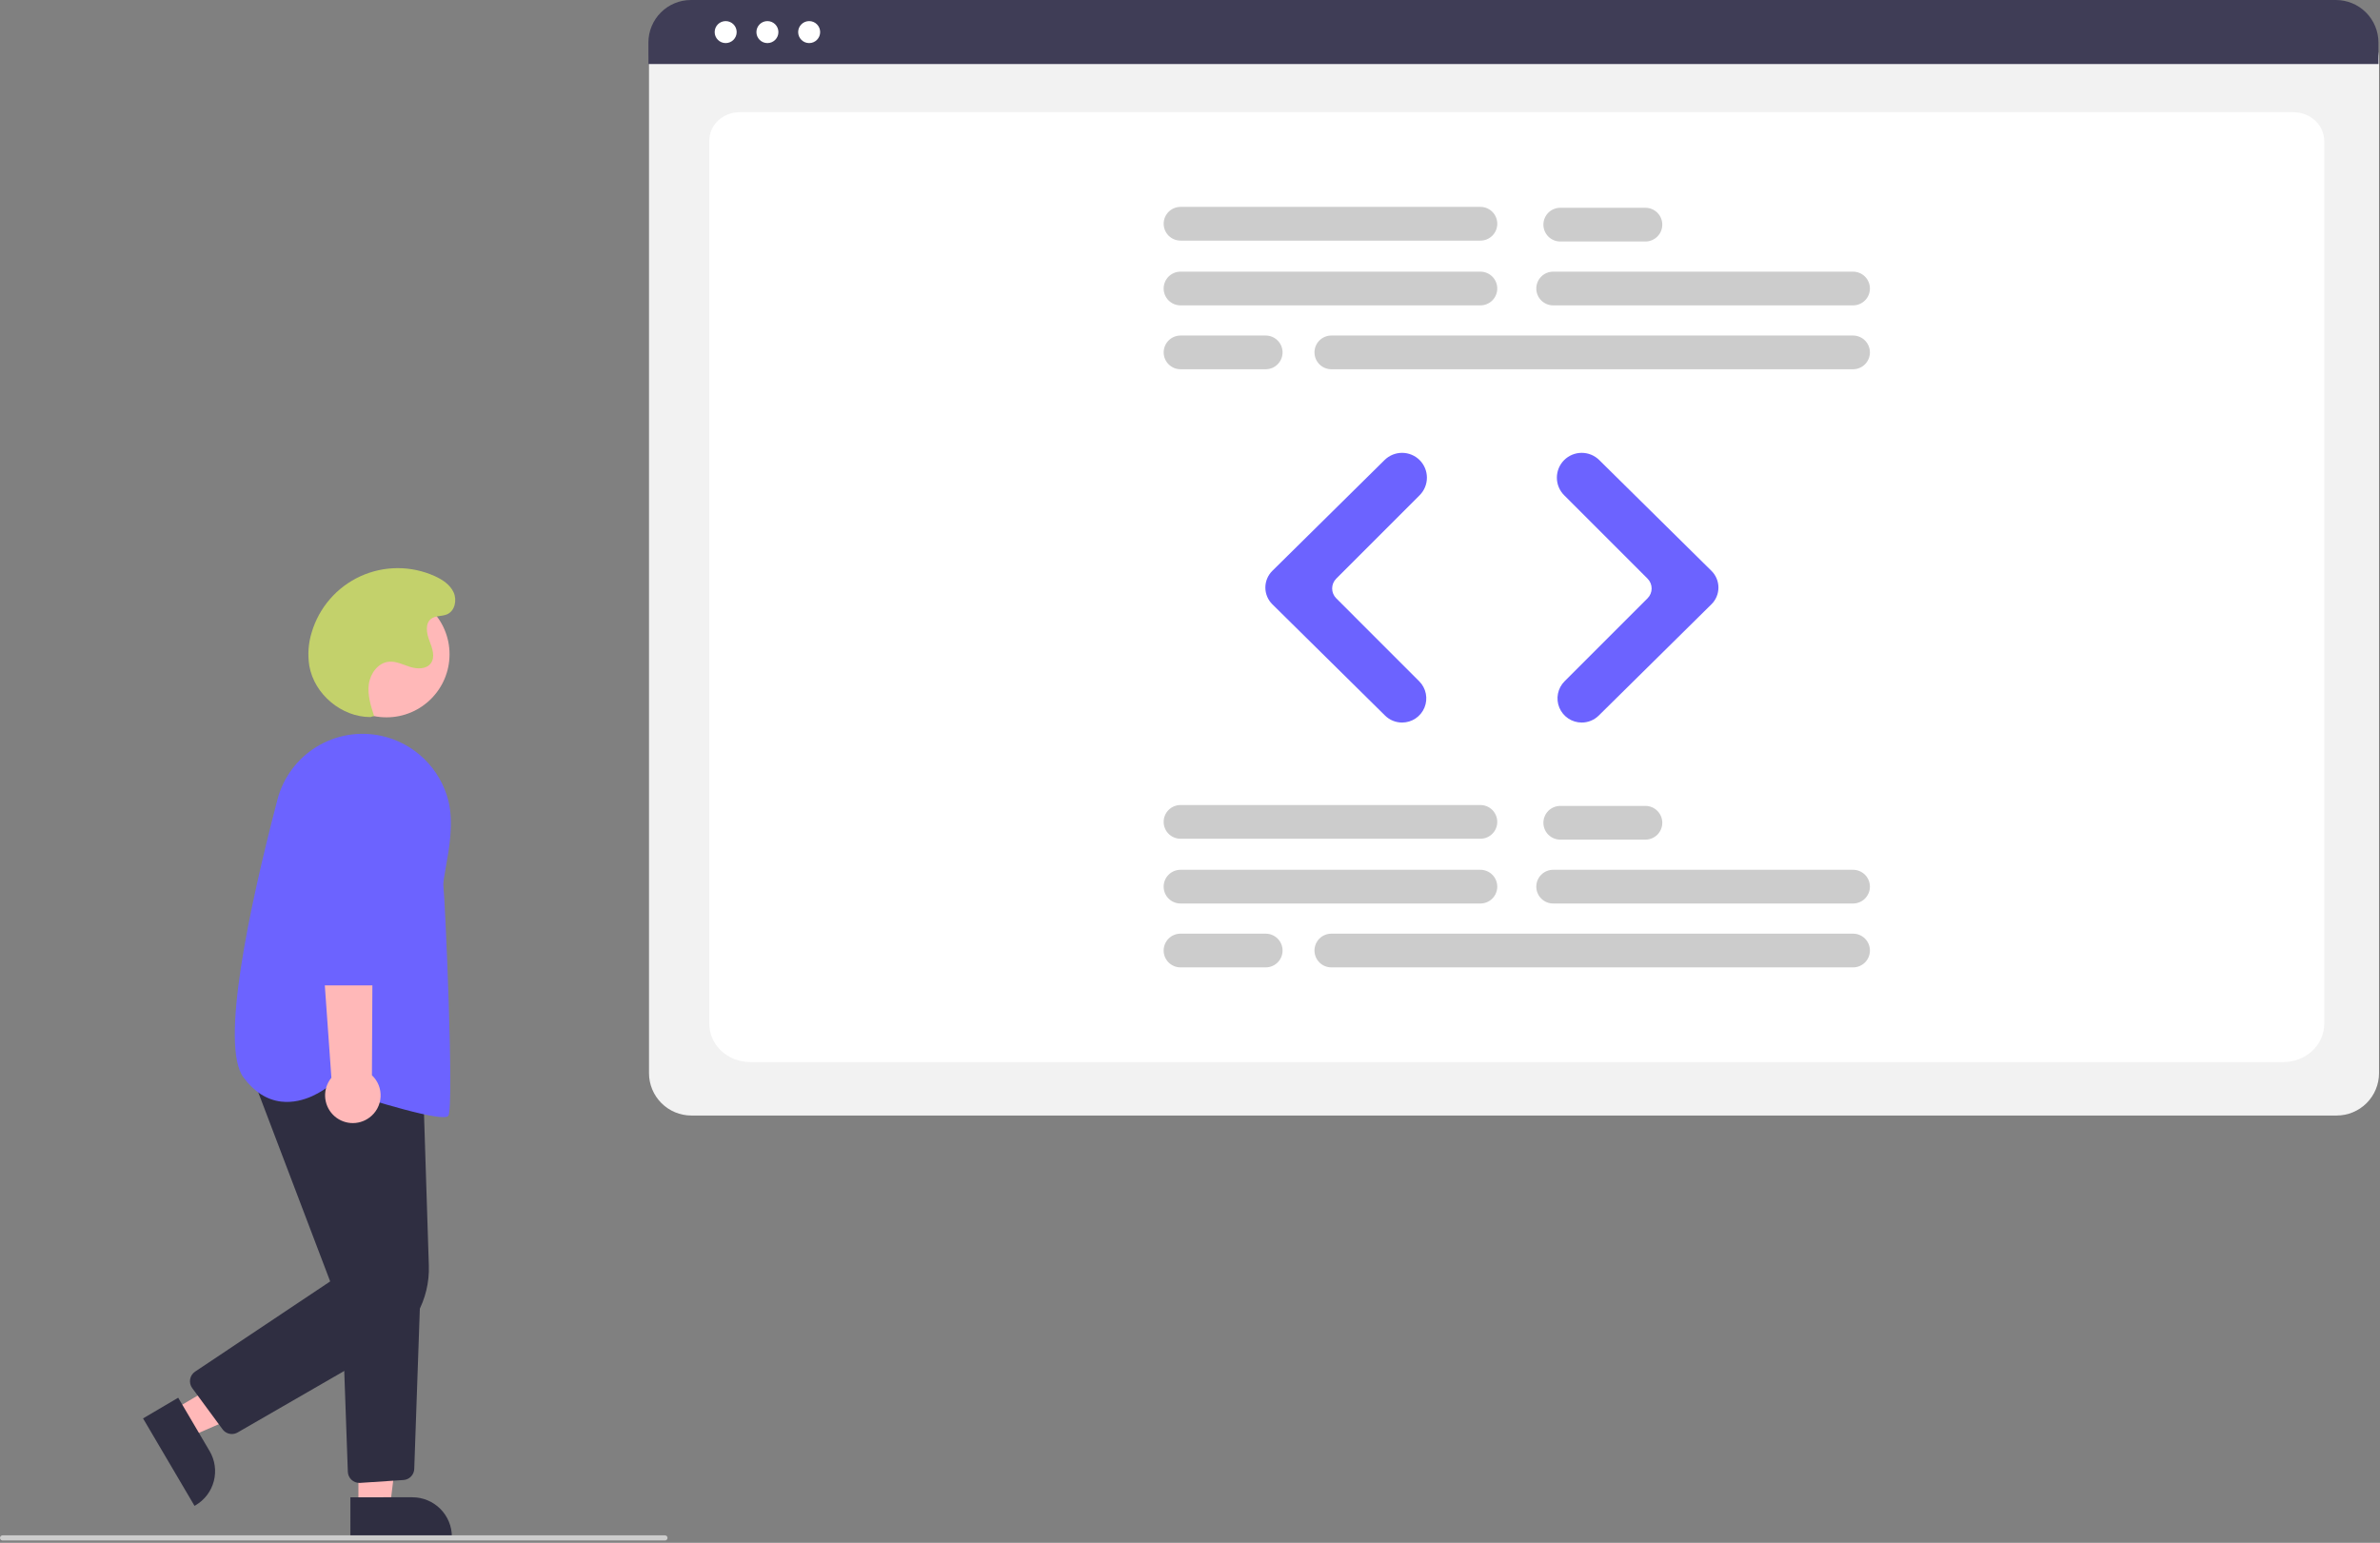 <svg width="927" height="601" viewBox="0 0 927 601" fill="none" xmlns="http://www.w3.org/2000/svg">
<rect x="0" y="0" width="927" height="601" fill="#808080" stroke="none"/>
<g clip-path="url(#clip0_2_2)">
<path d="M150.534 279.434C164.099 279.434 175.095 268.437 175.095 254.872C175.095 241.308 164.099 230.311 150.534 230.311C136.969 230.311 125.973 241.308 125.973 254.872C125.973 268.437 136.969 279.434 150.534 279.434Z" fill="#FFB8B8"/>
<path d="M67.543 549.197L73.762 559.763L117.474 540.803L108.295 525.21L67.543 549.197Z" fill="#FFB8B8"/>
<path d="M69.406 544.472L81.654 565.279L81.654 565.28C82.679 567.021 83.351 568.947 83.632 570.948C83.912 572.949 83.796 574.986 83.289 576.942C82.783 578.898 81.896 580.735 80.679 582.349C79.463 583.962 77.94 585.32 76.199 586.344L75.768 586.598L55.715 552.531L69.406 544.472Z" fill="#2F2E41"/>
<path d="M139.6 587.26L151.86 587.259L157.692 539.971L139.598 539.972L139.6 587.26Z" fill="#FFB8B8"/>
<path d="M136.473 583.257L160.617 583.256H160.618C162.638 583.256 164.639 583.654 166.506 584.427C168.373 585.2 170.069 586.334 171.498 587.763C172.927 589.191 174.06 590.887 174.833 592.754C175.606 594.621 176.004 596.622 176.004 598.642V599.142L136.474 599.144L136.473 583.257Z" fill="#2F2E41"/>
<path d="M90.311 558.61C89.606 558.61 88.91 558.444 88.281 558.126C87.651 557.808 87.105 557.345 86.688 556.777L74.864 540.718C74.503 540.228 74.245 539.67 74.106 539.078C73.967 538.486 73.95 537.872 74.055 537.273C74.16 536.673 74.386 536.102 74.718 535.592C75.05 535.083 75.482 534.646 75.988 534.308L128.602 499.166L96.856 415.692L164.745 421.294L167.031 493.028C167.246 499.56 165.68 506.029 162.502 511.74C159.323 517.451 154.651 522.191 148.986 525.451L92.56 558.005C91.877 558.401 91.101 558.61 90.311 558.61V558.61Z" fill="#2F2E41"/>
<path d="M139.97 577.659C138.806 577.657 137.688 577.204 136.851 576.395C136.014 575.585 135.523 574.483 135.481 573.32L132.993 503.438L163.802 501.815L161.349 572.199C161.312 573.314 160.862 574.375 160.086 575.176C159.309 575.978 158.262 576.461 157.149 576.532L140.276 577.65C140.174 577.657 140.072 577.659 139.97 577.659Z" fill="#2F2E41"/>
<path d="M172.602 435.171C164.763 435.171 137.385 426.355 127.881 423.212C126.459 424.35 118.647 430.191 109.529 429.123C103.903 428.463 98.951 425.279 94.808 419.658C85.662 407.243 96.959 354.006 108.048 311.532C110.27 302.946 115.735 295.557 123.293 290.917C130.852 286.277 139.914 284.748 148.576 286.652V286.652C154.854 288.038 160.621 291.147 165.23 295.63C169.838 300.113 173.105 305.792 174.664 312.03C176.751 320.528 174.955 330.524 173.644 337.824C173.028 341.255 172.541 343.966 172.707 345.298C173.351 350.447 176.926 431.19 174.627 434.638C174.382 435.005 173.674 435.171 172.602 435.171Z" fill="#6C63FF"/>
<path d="M143.927 435.314C145.187 434.376 146.225 433.174 146.97 431.791C147.715 430.408 148.147 428.879 148.237 427.311C148.327 425.743 148.072 424.175 147.49 422.716C146.908 421.257 146.013 419.944 144.868 418.869L145.354 321.025L122.309 324.862L129.078 419.833C127.399 421.875 126.527 424.463 126.628 427.105C126.729 429.747 127.796 432.26 129.626 434.169C131.456 436.077 133.923 437.248 136.559 437.459C139.195 437.67 141.816 436.907 143.927 435.314V435.314Z" fill="#FFB8B8"/>
<path d="M149.257 383.861H124.435C123.25 383.857 122.113 383.388 121.271 382.553C120.429 381.719 119.949 380.587 119.935 379.402L119.326 312.11C119.305 309.783 119.745 307.475 120.621 305.319C121.498 303.164 122.793 301.204 124.432 299.552C126.071 297.9 128.021 296.59 130.17 295.696C132.318 294.803 134.622 294.344 136.949 294.347C139.276 294.35 141.58 294.814 143.726 295.713C145.872 296.611 147.819 297.927 149.454 299.582C151.089 301.238 152.379 303.202 153.25 305.359C154.122 307.517 154.557 309.826 154.53 312.153L153.757 379.412C153.739 380.596 153.258 381.725 152.416 382.556C151.575 383.388 150.44 383.857 149.257 383.861V383.861Z" fill="#6C63FF"/>
<path d="M144.28 279.331C133.035 279.352 122.426 270.463 120.477 259.388C119.78 255.037 120.094 250.584 121.396 246.374C122.811 241.582 125.236 237.149 128.508 233.373C131.781 229.597 135.825 226.567 140.367 224.487C144.91 222.406 149.846 221.324 154.842 221.313C159.839 221.302 164.78 222.362 169.332 224.421C172.34 225.783 175.303 227.738 176.681 230.739C178.058 233.74 177.196 237.934 174.183 239.284C172.214 240.167 169.743 239.734 167.996 241C165.486 242.82 166.132 246.692 167.253 249.581C168.373 252.471 169.641 255.968 167.762 258.434C166.012 260.731 162.514 260.66 159.758 259.795C157.002 258.93 154.282 257.482 151.409 257.777C147.219 258.206 144.208 262.375 143.65 266.55C143.093 270.725 144.405 274.899 145.7 278.907L144.28 279.331Z" fill="#C3D16B"/>
<path d="M259 600.085H1C0.735 600.085 0.48 599.98 0.293 599.792C0.105 599.605 0 599.35 0 599.085C0 598.82 0.105 598.565 0.293 598.378C0.48 598.19 0.735 598.085 1 598.085H259C259.265 598.085 259.52 598.19 259.707 598.378C259.895 598.565 260 598.82 260 599.085C260 599.35 259.895 599.605 259.707 599.792C259.52 599.98 259.265 600.085 259 600.085Z" fill="#CCCCCC"/>
<path d="M910.122 434.548H269.283C264.909 434.543 260.715 432.803 257.621 429.71C254.528 426.616 252.788 422.422 252.783 418.048V22.894C252.787 19.689 254.061 16.617 256.328 14.35C258.594 12.084 261.666 10.809 264.871 10.806H914.325C917.585 10.809 920.711 12.106 923.016 14.412C925.321 16.717 926.618 19.843 926.622 23.103V418.048C926.617 422.422 924.877 426.616 921.784 429.71C918.69 432.803 914.496 434.543 910.122 434.548V434.548Z" fill="#F2F2F2"/>
<path d="M889.402 413.715H292.157C283.402 413.715 276.28 407.046 276.28 398.847V54.742C276.28 48.662 281.558 43.715 288.045 43.715H893.319C899.914 43.715 905.28 48.744 905.28 54.924V398.847C905.28 407.046 898.157 413.715 889.402 413.715Z" fill="white"/>
<path d="M926.392 24.95H252.552V16.55C252.558 12.161 254.305 7.953 257.41 4.851C260.514 1.748 264.722 0.004 269.112 0H909.832C914.221 0.004 918.429 1.748 921.534 4.851C924.639 7.953 926.386 12.161 926.392 16.55V24.95Z" fill="#3F3D56"/>
<path d="M282.647 16.783C285.013 16.783 286.93 14.866 286.93 12.5C286.93 10.134 285.013 8.217 282.647 8.217C280.281 8.217 278.364 10.134 278.364 12.5C278.364 14.866 280.281 16.783 282.647 16.783Z" fill="white"/>
<path d="M298.906 16.783C301.271 16.783 303.189 14.866 303.189 12.5C303.189 10.134 301.271 8.217 298.906 8.217C296.54 8.217 294.622 10.134 294.622 12.5C294.622 14.866 296.54 16.783 298.906 16.783Z" fill="white"/>
<path d="M315.165 16.783C317.53 16.783 319.448 14.866 319.448 12.5C319.448 10.134 317.53 8.217 315.165 8.217C312.799 8.217 310.881 10.134 310.881 12.5C310.881 14.866 312.799 16.783 315.165 16.783Z" fill="white"/>
<path d="M576.611 118.954H459.802C458.061 118.954 456.391 118.263 455.159 117.031C453.928 115.8 453.236 114.13 453.236 112.388C453.236 110.647 453.928 108.977 455.159 107.745C456.391 106.514 458.061 105.822 459.802 105.822H576.611C578.352 105.822 580.022 106.514 581.253 107.745C582.485 108.977 583.177 110.647 583.177 112.388C583.177 114.13 582.485 115.8 581.253 117.031C580.022 118.263 578.352 118.954 576.611 118.954V118.954Z" fill="#CCCCCC"/>
<path d="M721.757 118.954H604.949C603.207 118.954 601.537 118.263 600.306 117.031C599.074 115.8 598.382 114.13 598.382 112.388C598.382 110.647 599.074 108.977 600.306 107.745C601.537 106.514 603.207 105.822 604.949 105.822H721.757C723.498 105.822 725.168 106.514 726.4 107.745C727.631 108.977 728.323 110.647 728.323 112.388C728.323 114.13 727.631 115.8 726.4 117.031C725.168 118.263 723.498 118.954 721.757 118.954V118.954Z" fill="#CCCCCC"/>
<path d="M721.757 143.837H518.552C516.811 143.837 515.14 143.145 513.909 141.913C512.678 140.682 511.986 139.012 511.986 137.271C511.986 135.529 512.678 133.859 513.909 132.628C515.14 131.396 516.811 130.704 518.552 130.704H721.757C723.498 130.704 725.168 131.396 726.4 132.628C727.631 133.859 728.323 135.529 728.323 137.271C728.323 139.012 727.631 140.682 726.4 141.913C725.168 143.145 723.498 143.837 721.757 143.837Z" fill="#CCCCCC"/>
<path d="M576.611 93.727H459.802C458.062 93.725 456.394 93.032 455.165 91.801C453.935 90.57 453.244 88.901 453.244 87.16C453.244 85.421 453.935 83.752 455.165 82.52C456.394 81.289 458.062 80.597 459.802 80.594H576.611C577.473 80.593 578.328 80.762 579.126 81.092C579.923 81.421 580.648 81.905 581.259 82.515C581.869 83.124 582.354 83.849 582.684 84.646C583.015 85.443 583.185 86.298 583.185 87.16C583.185 88.023 583.015 88.878 582.684 89.675C582.354 90.472 581.869 91.197 581.259 91.806C580.648 92.416 579.923 92.9 579.126 93.229C578.328 93.559 577.473 93.728 576.611 93.727V93.727Z" fill="#CCCCCC"/>
<path d="M640.889 94.072H607.713C605.972 94.072 604.302 93.38 603.07 92.149C601.839 90.918 601.147 89.248 601.147 87.506C601.147 85.765 601.839 84.094 603.07 82.863C604.302 81.632 605.972 80.94 607.713 80.94H640.889C642.631 80.94 644.301 81.632 645.532 82.863C646.764 84.094 647.456 85.765 647.456 87.506C647.456 89.248 646.764 90.918 645.532 92.149C644.301 93.38 642.631 94.072 640.889 94.072Z" fill="#CCCCCC"/>
<path d="M492.979 143.837H459.802C458.062 143.835 456.394 143.142 455.165 141.911C453.935 140.679 453.244 139.011 453.244 137.271C453.244 135.53 453.935 133.862 455.165 132.63C456.394 131.399 458.062 130.707 459.802 130.704H492.979C493.842 130.703 494.696 130.872 495.494 131.202C496.291 131.531 497.016 132.015 497.627 132.625C498.237 133.235 498.722 133.959 499.052 134.756C499.383 135.553 499.553 136.408 499.553 137.271C499.553 138.133 499.383 138.988 499.052 139.785C498.722 140.582 498.237 141.307 497.627 141.916C497.016 142.526 496.291 143.01 495.494 143.339C494.696 143.669 493.842 143.838 492.979 143.837Z" fill="#CCCCCC"/>
<path d="M576.611 351.954H459.802C458.061 351.954 456.391 351.263 455.159 350.031C453.928 348.8 453.236 347.13 453.236 345.388C453.236 343.647 453.928 341.977 455.159 340.745C456.391 339.514 458.061 338.822 459.802 338.822H576.611C577.473 338.822 578.327 338.992 579.123 339.322C579.92 339.652 580.644 340.136 581.253 340.745C581.863 341.355 582.347 342.079 582.677 342.876C583.007 343.672 583.177 344.526 583.177 345.388C583.177 346.251 583.007 347.104 582.677 347.901C582.347 348.698 581.863 349.422 581.253 350.031C580.644 350.641 579.92 351.125 579.123 351.455C578.327 351.785 577.473 351.954 576.611 351.954V351.954Z" fill="#CCCCCC"/>
<path d="M721.757 351.954H604.949C603.207 351.954 601.537 351.263 600.306 350.031C599.074 348.8 598.382 347.13 598.382 345.388C598.382 343.647 599.074 341.977 600.306 340.745C601.537 339.514 603.207 338.822 604.949 338.822H721.757C722.619 338.822 723.473 338.992 724.269 339.322C725.066 339.652 725.79 340.136 726.4 340.745C727.009 341.355 727.493 342.079 727.823 342.876C728.153 343.672 728.323 344.526 728.323 345.388C728.323 346.251 728.153 347.104 727.823 347.901C727.493 348.698 727.009 349.422 726.4 350.031C725.79 350.641 725.066 351.125 724.269 351.455C723.473 351.785 722.619 351.954 721.757 351.954V351.954Z" fill="#CCCCCC"/>
<path d="M721.757 376.837H518.552C516.811 376.837 515.14 376.145 513.909 374.914C512.678 373.682 511.986 372.012 511.986 370.271C511.986 368.529 512.678 366.859 513.909 365.628C515.14 364.396 516.811 363.704 518.552 363.704H721.757C722.62 363.703 723.474 363.872 724.272 364.202C725.07 364.531 725.794 365.015 726.405 365.625C727.015 366.235 727.5 366.959 727.83 367.756C728.161 368.553 728.331 369.408 728.331 370.271C728.331 371.133 728.161 371.988 727.83 372.785C727.5 373.582 727.015 374.307 726.405 374.916C725.794 375.526 725.07 376.01 724.272 376.339C723.474 376.669 722.62 376.838 721.757 376.837Z" fill="#CCCCCC"/>
<path d="M576.611 326.727H459.802C458.061 326.727 456.391 326.035 455.159 324.803C453.928 323.572 453.236 321.902 453.236 320.161C453.236 318.419 453.928 316.749 455.159 315.518C456.391 314.286 458.061 313.594 459.802 313.594H576.611C578.352 313.594 580.022 314.286 581.253 315.518C582.485 316.749 583.177 318.419 583.177 320.161C583.177 321.902 582.485 323.572 581.253 324.803C580.022 326.035 578.352 326.727 576.611 326.727Z" fill="#CCCCCC"/>
<path d="M640.889 327.072H607.713C605.972 327.072 604.302 326.38 603.07 325.149C601.839 323.918 601.147 322.248 601.147 320.506C601.147 318.765 601.839 317.095 603.07 315.863C604.302 314.632 605.972 313.94 607.713 313.94H640.889C642.631 313.94 644.301 314.632 645.532 315.863C646.764 317.095 647.456 318.765 647.456 320.506C647.456 322.248 646.764 323.918 645.532 325.149C644.301 326.38 642.631 327.072 640.889 327.072V327.072Z" fill="#CCCCCC"/>
<path d="M492.979 376.837H459.802C458.061 376.837 456.391 376.145 455.159 374.914C453.928 373.682 453.236 372.012 453.236 370.271C453.236 368.529 453.928 366.859 455.159 365.628C456.391 364.396 458.061 363.704 459.802 363.704H492.979C493.842 363.703 494.696 363.872 495.494 364.202C496.291 364.531 497.016 365.015 497.627 365.625C498.237 366.235 498.722 366.959 499.052 367.756C499.383 368.553 499.553 369.408 499.553 370.271C499.553 371.133 499.383 371.988 499.052 372.785C498.722 373.582 498.237 374.307 497.627 374.916C497.016 375.526 496.291 376.01 495.494 376.339C494.696 376.669 493.842 376.838 492.979 376.837Z" fill="#CCCCCC"/>
<path d="M546.104 281.462C543.625 281.467 541.244 280.493 539.48 278.752L495.572 235.392C494.71 234.541 494.025 233.527 493.558 232.409C493.091 231.292 492.85 230.092 492.85 228.881C492.85 227.669 493.091 226.47 493.558 225.352C494.025 224.234 494.71 223.22 495.572 222.369L539.303 179.185C541.125 177.394 543.579 176.395 546.133 176.403C548.688 176.411 551.136 177.426 552.946 179.228C554.759 181.044 555.776 183.505 555.777 186.071C555.777 188.637 554.759 191.098 552.947 192.914L520.451 225.411C519.438 226.426 518.87 227.801 518.87 229.234C518.87 230.668 519.438 232.043 520.451 233.057L552.77 265.378C554.09 266.695 554.989 268.374 555.354 270.203C555.718 272.032 555.532 273.927 554.818 275.65C554.104 277.372 552.894 278.844 551.343 279.879C549.792 280.914 547.969 281.464 546.104 281.462V281.462Z" fill="#6C63FF"/>
<path d="M616.069 281.462C614.205 281.464 612.381 280.913 610.83 279.879C609.279 278.844 608.069 277.372 607.356 275.65C606.642 273.927 606.455 272.031 606.82 270.203C607.184 268.374 608.083 266.695 609.403 265.378L641.723 233.057C642.735 232.043 643.304 230.668 643.304 229.234C643.304 227.801 642.735 226.426 641.723 225.411L609.227 192.914C608.328 192.016 607.615 190.949 607.129 189.774C606.642 188.6 606.392 187.342 606.392 186.071C606.392 184.8 606.642 183.541 607.129 182.367C607.615 181.193 608.328 180.126 609.227 179.228V179.228C611.037 177.426 613.485 176.411 616.04 176.403C618.594 176.395 621.048 177.394 622.87 179.185L666.602 222.369C667.464 223.22 668.148 224.234 668.615 225.352C669.082 226.47 669.323 227.669 669.323 228.881C669.323 230.092 669.082 231.292 668.615 232.409C668.148 233.527 667.464 234.541 666.602 235.392L622.693 278.752C620.929 280.493 618.548 281.467 616.069 281.462Z" fill="#6C63FF"/>
</g>
<defs>
<clipPath id="clip0_2_2">
<rect width="926.622" height="600.085" fill="white"/>
</clipPath>
</defs>
</svg>
